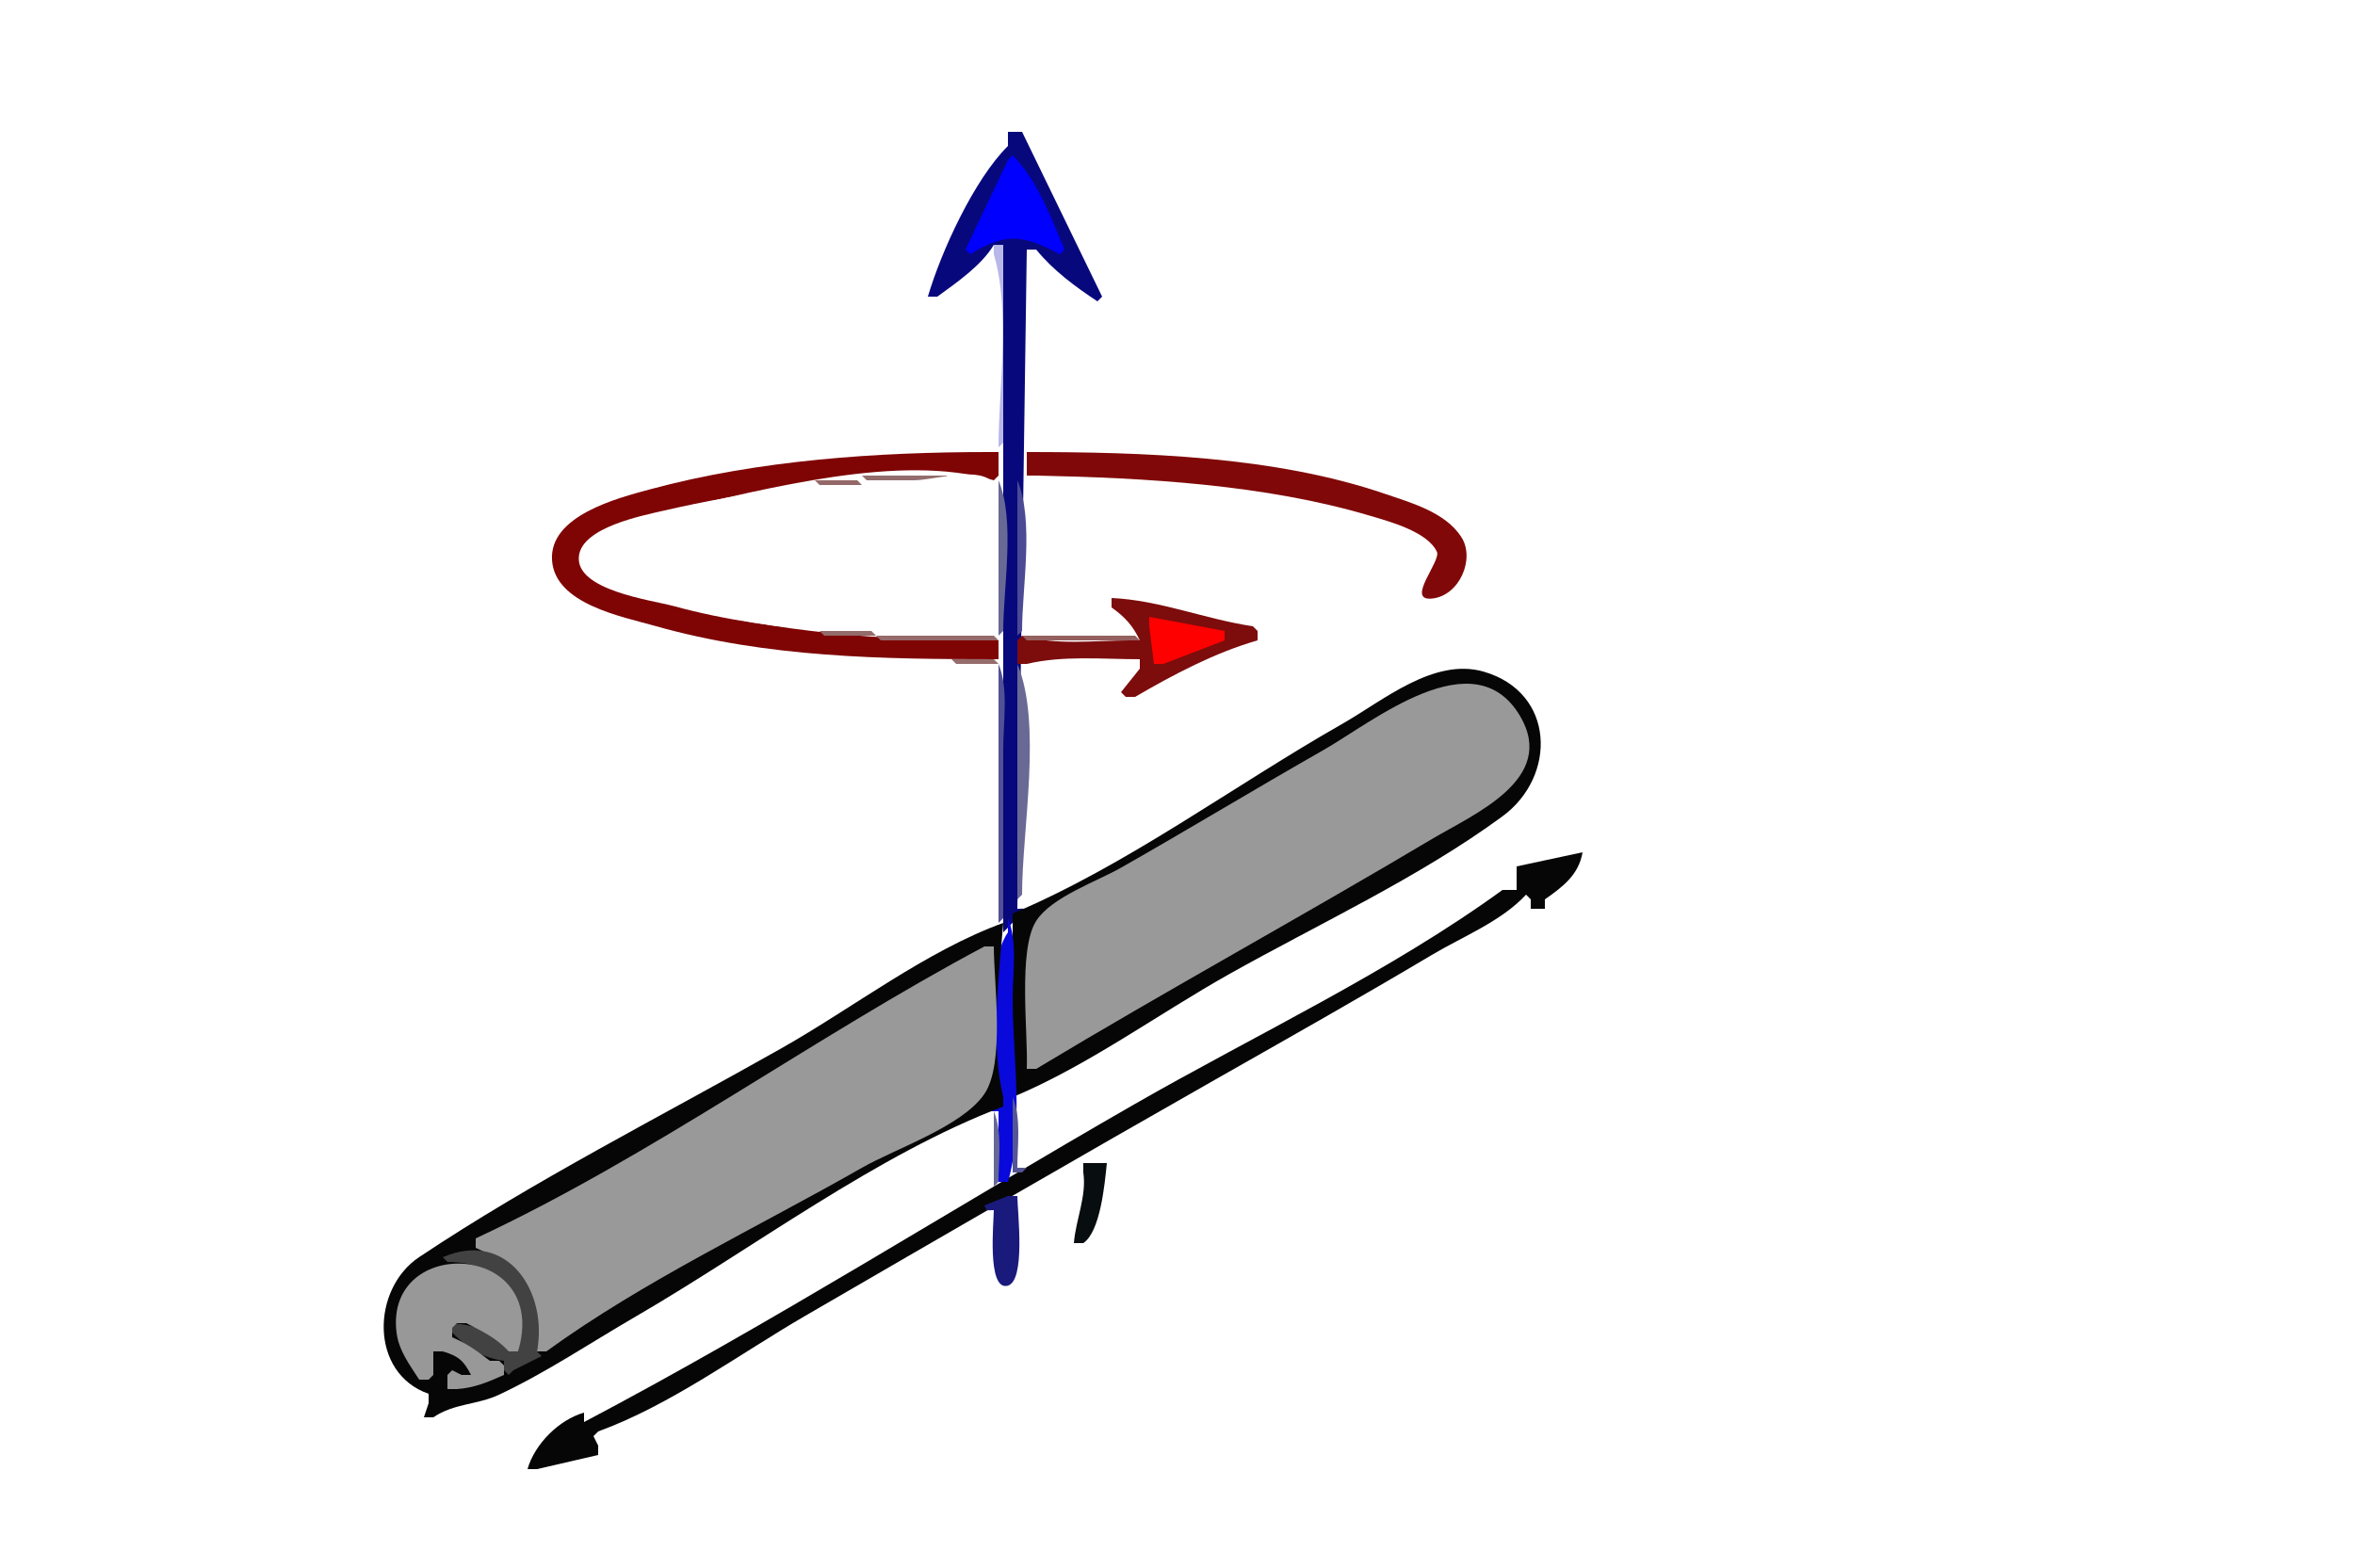 <?xml version="1.0" encoding="UTF-8" standalone="no"?>
				  <svg
				  xmlns:rdf="http://www.w3.org/1999/02/22-rdf-syntax-ns#"
				  xmlns:svg="http://www.w3.org/2000/svg"
				  xmlns="http://www.w3.org/2000/svg"
				  xmlns:xlink="http://www.w3.org/1999/xlink"
				  version="1.1"  width="500" height="333">
<rect width="100%" height="100%" fill="#333333" stroke="none"/>
<path style="fill:#ffffff; stroke:none;" d="M0 0L0 2L0 333L2 333L500 333L500 331L500 0L498 0L0 0z"/>
<path style="fill:#08087d; stroke:none;" d="M214 28L214 31C206.854 38.07 199.833 53.352 197 63L199 63C203.091 60.036 208.424 56.346 211 52L213 52L213 54L213 198L214 197C215.45 195.392 216.051 194.936 218 194C217.35 192.7 217.853 193 216 193L218 53L220 53C223.55 57.389 228.3 60.892 233 64L234 63L217 28L214 28z"/>
<path style="fill:#0000ff; stroke:none;" d="M215 33L214 34L205 53L206 54C213.466 49.304 217.411 49.86 225 54L226 53C223.245 46.384 220.121 38.067 215 33z"/>
<path style="fill:#b7b7e8; stroke:none;" d="M211 52L211 54C214.606 66.201 212 82.282 212 95L213 94L213 52L211 52z"/>
<path style="fill:#7f0404; stroke:none;" d="M212 140L212 138L212 136L210 136C187.605 136 164.716 134.362 143 128.424C138.079 127.078 124.584 125.656 123.631 118.971C122.691 112.376 138.527 109.184 143 108.211C162.813 103.904 191.044 96.101 211 102L212 101L212 96L210 96C186.275 96 161.003 97.698 138 103.92C131.063 105.796 116.557 109.529 117.207 119C117.843 128.273 131.976 130.918 139 132.909C162.938 139.695 187.299 140 212 140z"/>
<path style="fill:#810808; stroke:none;" d="M218 96L218 98L218 101L220 101C243.18 101.478 268.635 102.897 291 109.569C295.1 110.793 303.104 112.936 305.079 117.194C305.996 119.172 298.366 127.636 303.978 127.123C309.853 126.585 313.259 118.67 310.257 114.043C306.833 108.766 299.62 106.786 294 104.862C270.601 96.849 242.504 96 218 96z"/>
<path style="fill:#936c6c; stroke:none;" d="M183 101L184 102L202 102L201 101L183 101z"/>
<path style="fill:#ffffff; stroke:none;" d="M212 135L212 133C212 127.022 215.238 105.859 210.397 102.028C206.797 99.179 198.27 101.979 194 101.999C176.461 102.084 158.104 104.473 141 108.428C136.249 109.527 123.705 111.977 122.921 118.028C121.971 125.364 138.357 127.436 143 128.706C165.209 134.78 189.157 135 212 135z"/>
<path style="fill:#956868; stroke:none;" d="M173 102L174 103L183 103L182 102L173 102z"/>
<path style="fill:#696995; stroke:none;" d="M212 102L212 135L213 134C213 124.661 215.611 110.606 212 102z"/>
<path style="fill:#4a4a95; stroke:none;" d="M216 102L216 135L217 134C217 124.661 219.611 110.606 216 102z"/>
<path style="fill:#7d0c0c; stroke:none;" d="M236 127L236 129C238.832 131.049 240.52 132.834 242 136L240 136C232.567 136 224.155 137.115 217 135L216 136L216 141L218 141C225.725 139.161 234.097 140 242 140L242 142L238 147L239 148L241 148C249.085 143.281 257.976 138.58 267 136L267 134L266 133C255.972 131.526 246.164 127.443 236 127z"/>
<path style="fill:#fe0000; stroke:none;" d="M244 131L244 133L245 141L247 141L260 136L260 134L244 131z"/>
<path style="fill:#936b6b; stroke:none;" d="M174 134L175 135L186 135L185 134L174 134z"/>
<path style="fill:#956b6b; stroke:none;" d="M186 135L187 136L212 136L211 135L186 135z"/>
<path style="fill:#956060; stroke:none;" d="M217 135L218 136L242 136L241 135L217 135z"/>
<path style="fill:#956c6c; stroke:none;" d="M202 140L203 141L212 141L211 140L202 140z"/>
<path style="fill:#515195; stroke:none;" d="M212 141L212 196L213 195L213 159C213 153.381 214.189 146.217 212 141z"/>
<path style="fill:#696995; stroke:none;" d="M216 141L216 191L217 190C217 176.212 221.309 153.652 216 141z"/>
<path style="fill:#060606; stroke:none;" d="M215 194L215 196L215 233C231.082 226.269 245.808 215.39 261 206.861C280.091 196.143 301.345 186.33 318.996 173.366C330.599 164.843 330.217 147.031 315 142.638C304.411 139.582 293.613 148.82 285 153.719C262.102 166.745 239.229 183.811 215 194z"/>
<path style="fill:#999999; stroke:none;" d="M218 227L220 227C247.74 210.298 276.171 194.765 304 178.201C312.905 172.9 330.679 165.471 322.721 152.044C312.961 135.573 291.581 153.252 281 159.281C266.595 167.488 252.41 176.084 238 184.281C232.885 187.191 223.289 190.502 220.028 195.529C216.053 201.657 218.321 219.514 218 227z"/>
<path style="fill:#060606; stroke:none;" d="M322 184L322 189L319 189C294.959 206.466 266.77 219.654 241 234.427C201.997 256.788 163.78 281.048 124 302L124 300C118.678 301.511 113.521 306.67 112 312L114 312L127 309L127 307L126 305L127 304C142.351 298.412 156.887 287.615 171 279.424C199.953 262.621 228.898 245.827 258 229.281C273.377 220.538 288.802 211.85 304 202.799C310.591 198.874 318.766 195.666 324 190L325 191L325 193L328 193L328 191C331.827 188.326 335.202 185.764 336 181L322 184z"/>
<path style="fill:#0909dc; stroke:none;" d="M214 195L214 198C208.682 205.785 211.323 225.969 213 235L211 235L210 236L212 236L212 251L214 251C217.44 239.361 215 224.126 215 212C215 206.65 216.085 199.969 214 195z"/>
<path style="fill:#060606; stroke:none;" d="M91 296L91 298L90 301L92 301C96.486 297.97 101.235 298.417 106 296.176C115.976 291.484 125.465 285.11 135 279.576C159.904 265.122 186.128 245.171 213 235L213 233C210.209 221.275 212.063 207.868 213 196C196.604 201.968 181.192 213.974 166 222.576C140.445 237.046 113.424 250.665 89.005 266.965C78.827 273.759 78.432 291.634 91 296z"/>
<path style="fill:#999999; stroke:none;" d="M101 263L101 265C111.732 269.827 115.132 275.801 114 287L116 287C136.587 272.044 160.895 260.634 183 248.001C190.209 243.881 204.201 239.279 208.972 232.366C213.426 225.912 211 208.718 211 201L209 201C172.548 220.401 138.403 245.537 101 263z"/>
<path style="fill:#555595; stroke:none;" d="M215 233L215 249L217 249L218 248L216 248C216 243.183 216.876 237.471 215 233z"/>
<path style="fill:#686895; stroke:none;" d="M211 236L211 252L212 251C212 246.183 212.876 240.471 211 236z"/>
<path style="fill:#080d0f; stroke:none;" d="M230 247L230 249C230.747 254.029 228.414 258.926 228 264L230 264C233.621 261.585 234.551 251.481 235 247L233 247L230 247z"/>
<path style="fill:#1a1a7d; stroke:none;" d="M209 256C209.65 257.3 209.147 257 211 257C211 259.481 209.524 273.934 213.83 273.079C217.877 272.274 216 257.217 216 254L214 254L209 256z"/>
<path style="fill:#424242; stroke:none;" d="M94 267L95 268C106.718 268.098 112.755 275.398 110 287L108 287C105.443 282.704 100.797 281.432 96 281L96 283C99.219 286.269 102.412 288.387 107 289L107 291L108 292L109 291L115 288L114 287C116.44 274.614 107.893 260.993 94 267z"/>
<path style="fill:#989898; stroke:none;" d="M89 293L91 293L92 292L92 287L94 287C97.24 287.925 98.495 288.988 100 292L98 292L96 291L95 292L95 295L97 295C100.74 294.752 103.601 293.507 107 292L107 290L106 289L104 289C101.41 286.966 99.031 285.276 96 284L96 282L97 281L99 281C102.39 282.738 105.441 284.153 108 287L110 287C116.911 263.612 81.599 262.157 84.193 283C84.673 286.858 86.972 289.817 89 293z"/>
</svg>
